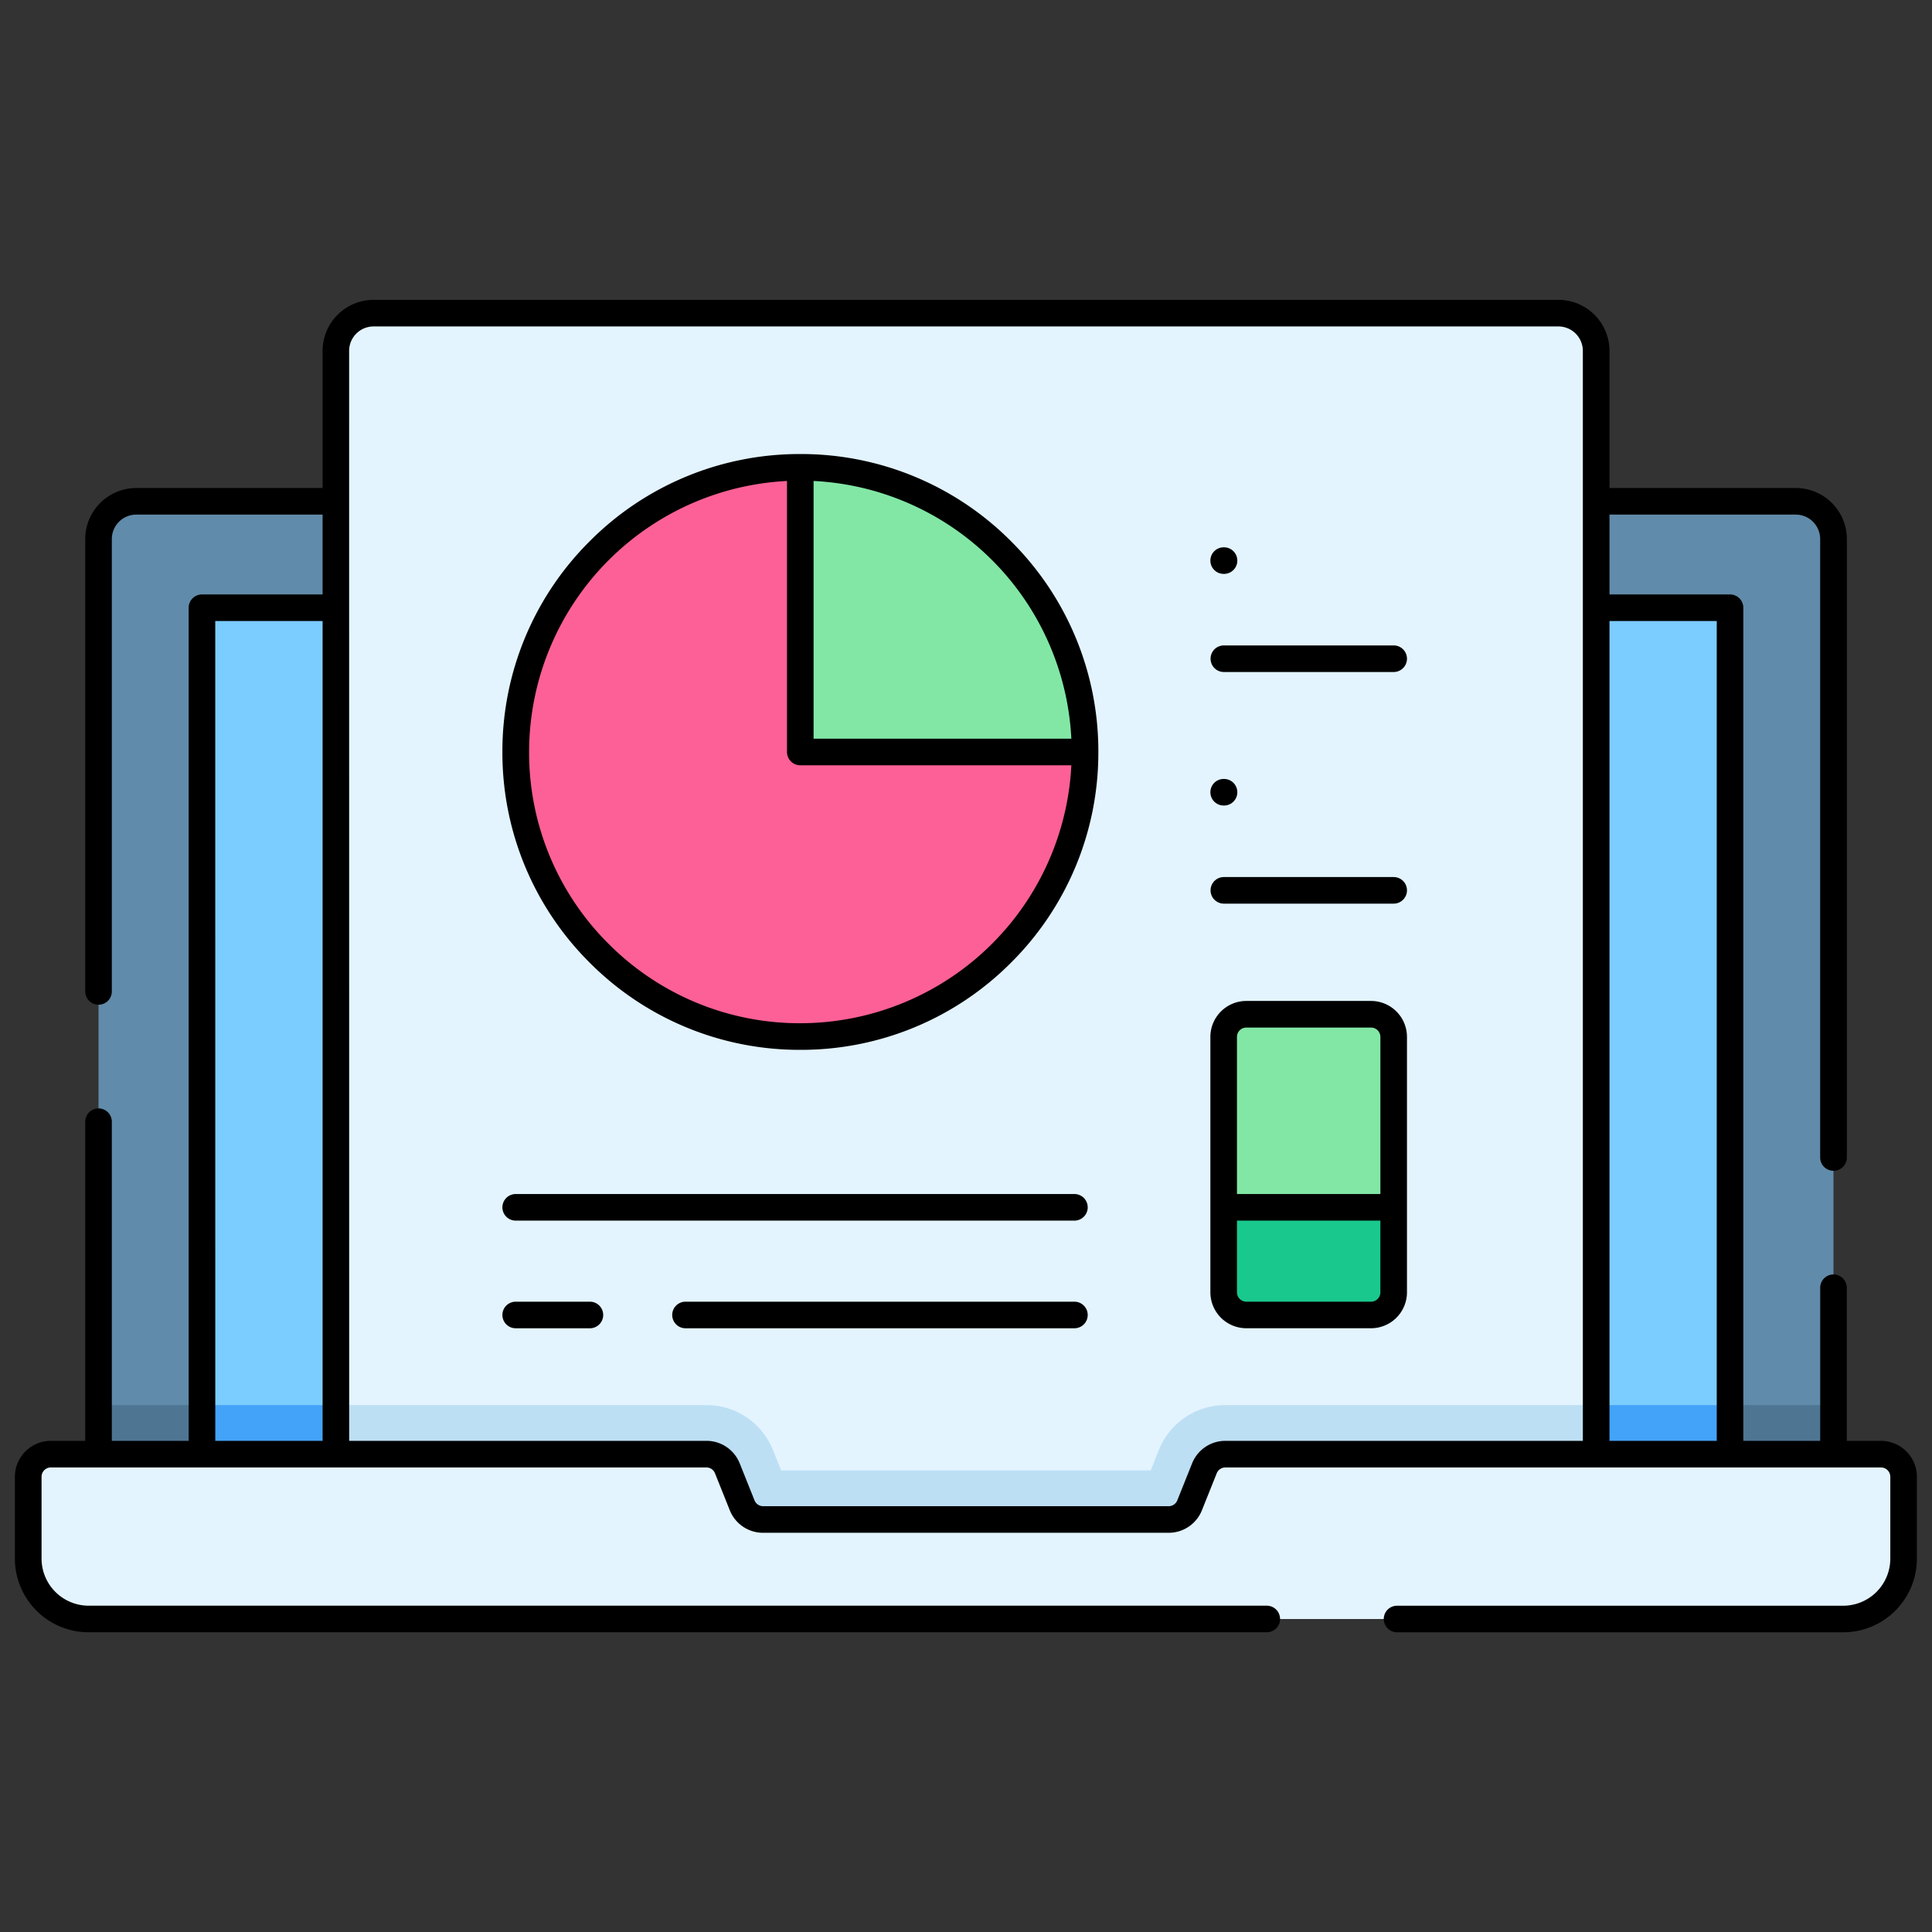 <svg xmlns="http://www.w3.org/2000/svg" xmlns:xlink="http://www.w3.org/1999/xlink" width="72.665" height="72.665" viewBox="0 0 72.665 72.665"><rect x="0" y="0" width="72.665" height="72.665" fill="#333333" stroke="none"/><defs><clipPath id="a"><path d="M0-682.665H72.665V-610H0Z" transform="translate(0 682.665)"/></clipPath></defs><g transform="translate(0 682.665)"><g transform="translate(0 -682.665)"><g clip-path="url(#a)"><g transform="translate(3.706 18.855)"><path d="M-547.785-11.914v38.72h-65.254v-38.72a1.42,1.42,0,0,1,1.419-1.419H-549.2a1.42,1.42,0,0,1,1.419,1.419" transform="translate(613.038 13.333)" fill="#618baa"/></g><g transform="translate(3.706 52.848)"><path d="M-547.785,0V6.145h-65.254V0h22.867a2.684,2.684,0,0,1,2.5,1.695l.305.762h13.9l.3-.762A2.685,2.685,0,0,1-570.651,0Z" transform="translate(613.038 0)" fill="#4e7693"/></g><g transform="translate(3.706 42.189)"><path d="M65.254,17.305H0a.5.5,0,0,1-.5-.5V0A.5.5,0,0,1,0-.5.5.5,0,0,1,.5,0V16.305H64.754V6.245a.5.5,0,0,1,1,0v10.56A.5.5,0,0,1,65.254,17.305Z"/></g><g transform="translate(3.706 18.855)"><path d="M-547.785-206.672a.5.5,0,0,1-.5-.5v-23.26a.92.92,0,0,0-.919-.919h-62.415a.92.92,0,0,0-.919.919v17.015a.5.5,0,0,1-.5.5.5.5,0,0,1-.5-.5v-17.015a1.921,1.921,0,0,1,1.919-1.919H-549.2a1.921,1.921,0,0,1,1.919,1.919v23.26A.5.5,0,0,1-547.785-206.672Z" transform="translate(613.038 231.851)"/></g><path d="M128.845-431.784H71.374v-36.135h57.471Z" transform="translate(-63.777 490.777)" fill="#7bcdff"/><g transform="translate(7.597 52.848)"><path d="M-482.447,0V6.145h-57.471V0h18.975a2.684,2.684,0,0,1,2.5,1.695l.305.762h13.9l.305-.762A2.685,2.685,0,0,1-501.422,0Z" transform="translate(539.917 0)" fill="#43a3f9"/></g><path d="M128.839-431.287H71.366a.5.5,0,0,1-.5-.5v-36.136a.5.5,0,0,1,.5-.5h57.472a.5.5,0,0,1,.5.5v36.136A.5.5,0,0,1,128.839-431.287Zm-56.972-1h56.472v-35.136H71.866Z" transform="translate(-63.77 490.781)"/><g transform="translate(12.631 11.773)"><path d="M-397.93-11.914v45.8h-47.4v-45.8a1.42,1.42,0,0,1,1.419-1.419h44.564a1.42,1.42,0,0,1,1.419,1.419" transform="translate(445.332 13.333)" fill="#e3f4ff"/></g><g transform="translate(12.631 52.848)"><path d="M-397.93,0V6.145h-47.4V0h13.941a2.685,2.685,0,0,1,2.5,1.695l.305.762h13.9l.305-.762A2.684,2.684,0,0,1-411.871,0Z" transform="translate(445.332 0)" fill="#bddff4"/></g><g transform="translate(12.631 11.773)"><path d="M-397.93-395.9h-47.4a.5.5,0,0,1-.5-.5v-45.8a1.921,1.921,0,0,1,1.919-1.919h44.564a1.921,1.921,0,0,1,1.919,1.919v45.8A.5.5,0,0,1-397.93-395.9Zm-46.9-1h46.4v-45.3a.92.92,0,0,0-.919-.919h-44.564a.92.92,0,0,0-.919.919Z" transform="translate(445.332 443.624)"/></g><g transform="translate(1.064 54.693)"><path d="M-592.129-7.148v3.077A2.271,2.271,0,0,1-594.4-1.8h-65.995a2.271,2.271,0,0,1-2.271-2.271V-7.148A.852.852,0,0,1-661.814-8h24.656a.852.852,0,0,1,.791.535l.555,1.387a.851.851,0,0,0,.791.535h15.25a.851.851,0,0,0,.791-.535l.555-1.387A.851.851,0,0,1-617.636-8h24.656a.852.852,0,0,1,.852.852" transform="translate(662.665 8)" fill="#e3f4ff"/></g><g transform="translate(1.064 54.693)"><path d="M-415.416-51.544H-432.2a.5.5,0,0,1-.5-.5.5.5,0,0,1,.5-.5h16.781a1.773,1.773,0,0,0,1.771-1.771v-3.077a.352.352,0,0,0-.352-.352h-24.656a.35.35,0,0,0-.327.221l-.555,1.386a1.345,1.345,0,0,1-1.255.85h-15.25a1.345,1.345,0,0,1-1.255-.85l-.555-1.387a.35.35,0,0,0-.326-.221H-482.83a.352.352,0,0,0-.352.352v3.077a1.773,1.773,0,0,0,1.771,1.771H-437.1a.5.5,0,0,1,.5.5.5.5,0,0,1-.5.5h-44.314a2.774,2.774,0,0,1-2.771-2.771v-3.077a1.353,1.353,0,0,1,1.352-1.352h24.656a1.345,1.345,0,0,1,1.255.85l.555,1.387a.35.35,0,0,0,.326.221h15.25a.35.35,0,0,0,.326-.221l.555-1.387a1.346,1.346,0,0,1,1.255-.85H-414a1.353,1.353,0,0,1,1.352,1.352v3.077A2.774,2.774,0,0,1-415.416-51.544Z" transform="translate(483.681 58.244)"/></g><g transform="translate(19.396 17.577)"><path d="M-179.722-89.867a10.7,10.7,0,0,1-10.705,10.7,10.7,10.7,0,0,1-10.7-10.7,10.7,10.7,0,0,1,10.7-10.705,10.705,10.705,0,0,1,10.705,10.705" transform="translate(201.132 100.572)" fill="#fd6096"/></g><g transform="translate(30.1 17.577)"><path d="M-89.867-89.867h-10.705v-10.705A10.705,10.705,0,0,1-89.867-89.867" transform="translate(100.572 100.572)" fill="#82e7a5"/></g><g transform="translate(30.1 17.973)"><path d="M-86.547-86.047h-10.31a.5.5,0,0,1-.5-.5v-10.31a.5.5,0,0,1,.5-.5.5.5,0,0,1,.5.5v9.81h9.81a.5.5,0,0,1,.5.5A.5.5,0,0,1-86.547-86.047Z" transform="translate(96.857 96.857)"/></g><g transform="translate(19.396 17.577)"><path d="M-190.428-78.663a11.131,11.131,0,0,1-7.923-3.281,11.131,11.131,0,0,1-3.281-7.923,11.133,11.133,0,0,1,3.281-7.923,11.13,11.13,0,0,1,7.923-3.282A11.132,11.132,0,0,1-182.5-97.79a11.132,11.132,0,0,1,3.282,7.923,11.13,11.13,0,0,1-3.282,7.923A11.133,11.133,0,0,1-190.428-78.663Zm0-21.409a10.216,10.216,0,0,0-10.2,10.205,10.137,10.137,0,0,0,2.988,7.215,10.137,10.137,0,0,0,7.215,2.988,10.216,10.216,0,0,0,10.205-10.2A10.217,10.217,0,0,0-190.428-100.072Z" transform="translate(201.132 100.572)"/></g><g transform="translate(46.031 24.775)"><path d="M6.387.5H0A.5.5,0,0,1-.5,0,.5.5,0,0,1,0-.5H6.387a.5.5,0,0,1,.5.5A.5.5,0,0,1,6.387.5Z"/></g><g transform="translate(46.024 21.085)"><path d="M.013.5H0A.5.5,0,0,1-.5,0,.5.5,0,0,1,0-.5H.013a.5.5,0,0,1,.5.5A.5.5,0,0,1,.013.5Z" transform="translate(0 0)"/></g><g transform="translate(46.031 33.487)"><path d="M6.387.5H0A.5.5,0,0,1-.5,0,.5.5,0,0,1,0-.5H6.387a.5.5,0,0,1,.5.5A.5.5,0,0,1,6.387.5Z" transform="translate(0 0)"/></g><g transform="translate(46.024 29.797)"><path d="M.013.5H0A.5.5,0,0,1-.5,0,.5.5,0,0,1,0-.5H.013a.5.5,0,0,1,.5.5A.5.5,0,0,1,.013.5Z"/></g><g transform="translate(19.396 45.409)"><path d="M21.014.5H0A.5.5,0,0,1-.5,0,.5.5,0,0,1,0-.5H21.014a.5.5,0,0,1,.5.5A.5.5,0,0,1,21.014.5Z"/></g><g transform="translate(25.783 49.458)"><path d="M14.627.5H0A.5.5,0,0,1-.5,0,.5.5,0,0,1,0-.5H14.627a.5.5,0,0,1,.5.5A.5.5,0,0,1,14.627.5Z"/></g><g transform="translate(19.396 49.458)"><path d="M2.791.5H0A.5.5,0,0,1-.5,0,.5.5,0,0,1,0-.5H2.791a.5.5,0,0,1,.5.5A.5.5,0,0,1,2.791.5Z"/></g><g transform="translate(46.024 38.149)"><path d="M-46.521-94.934h-4.69a.852.852,0,0,1-.852-.852v-9.606a.852.852,0,0,1,.852-.852h4.69a.852.852,0,0,1,.852.852v9.606a.852.852,0,0,1-.852.852" transform="translate(52.063 106.242)" fill="#82e7a5"/></g><g transform="translate(46.024 45.409)"><path d="M-46.521-34h-4.69a.852.852,0,0,1-.852-.852v-3.2h6.393v3.2a.852.852,0,0,1-.852.852" transform="translate(52.063 38.045)" fill="#19c88d"/></g><g transform="translate(46.45 45.409)"><path d="M5.542.5H0A.5.5,0,0,1-.5,0,.5.5,0,0,1,0-.5H5.542a.5.5,0,0,1,.5.5A.5.5,0,0,1,5.542.5Z"/></g><g transform="translate(46.024 38.149)"><path d="M-46.521-94.434h-4.69a1.353,1.353,0,0,1-1.352-1.352v-9.606a1.353,1.353,0,0,1,1.352-1.352h4.69a1.353,1.353,0,0,1,1.352,1.352v9.606A1.353,1.353,0,0,1-46.521-94.434Zm-4.69-11.309a.352.352,0,0,0-.352.352v9.606a.352.352,0,0,0,.352.352h4.69a.352.352,0,0,0,.352-.352v-9.606a.352.352,0,0,0-.352-.352Z" transform="translate(52.063 106.242)"/></g></g></g></g></svg>